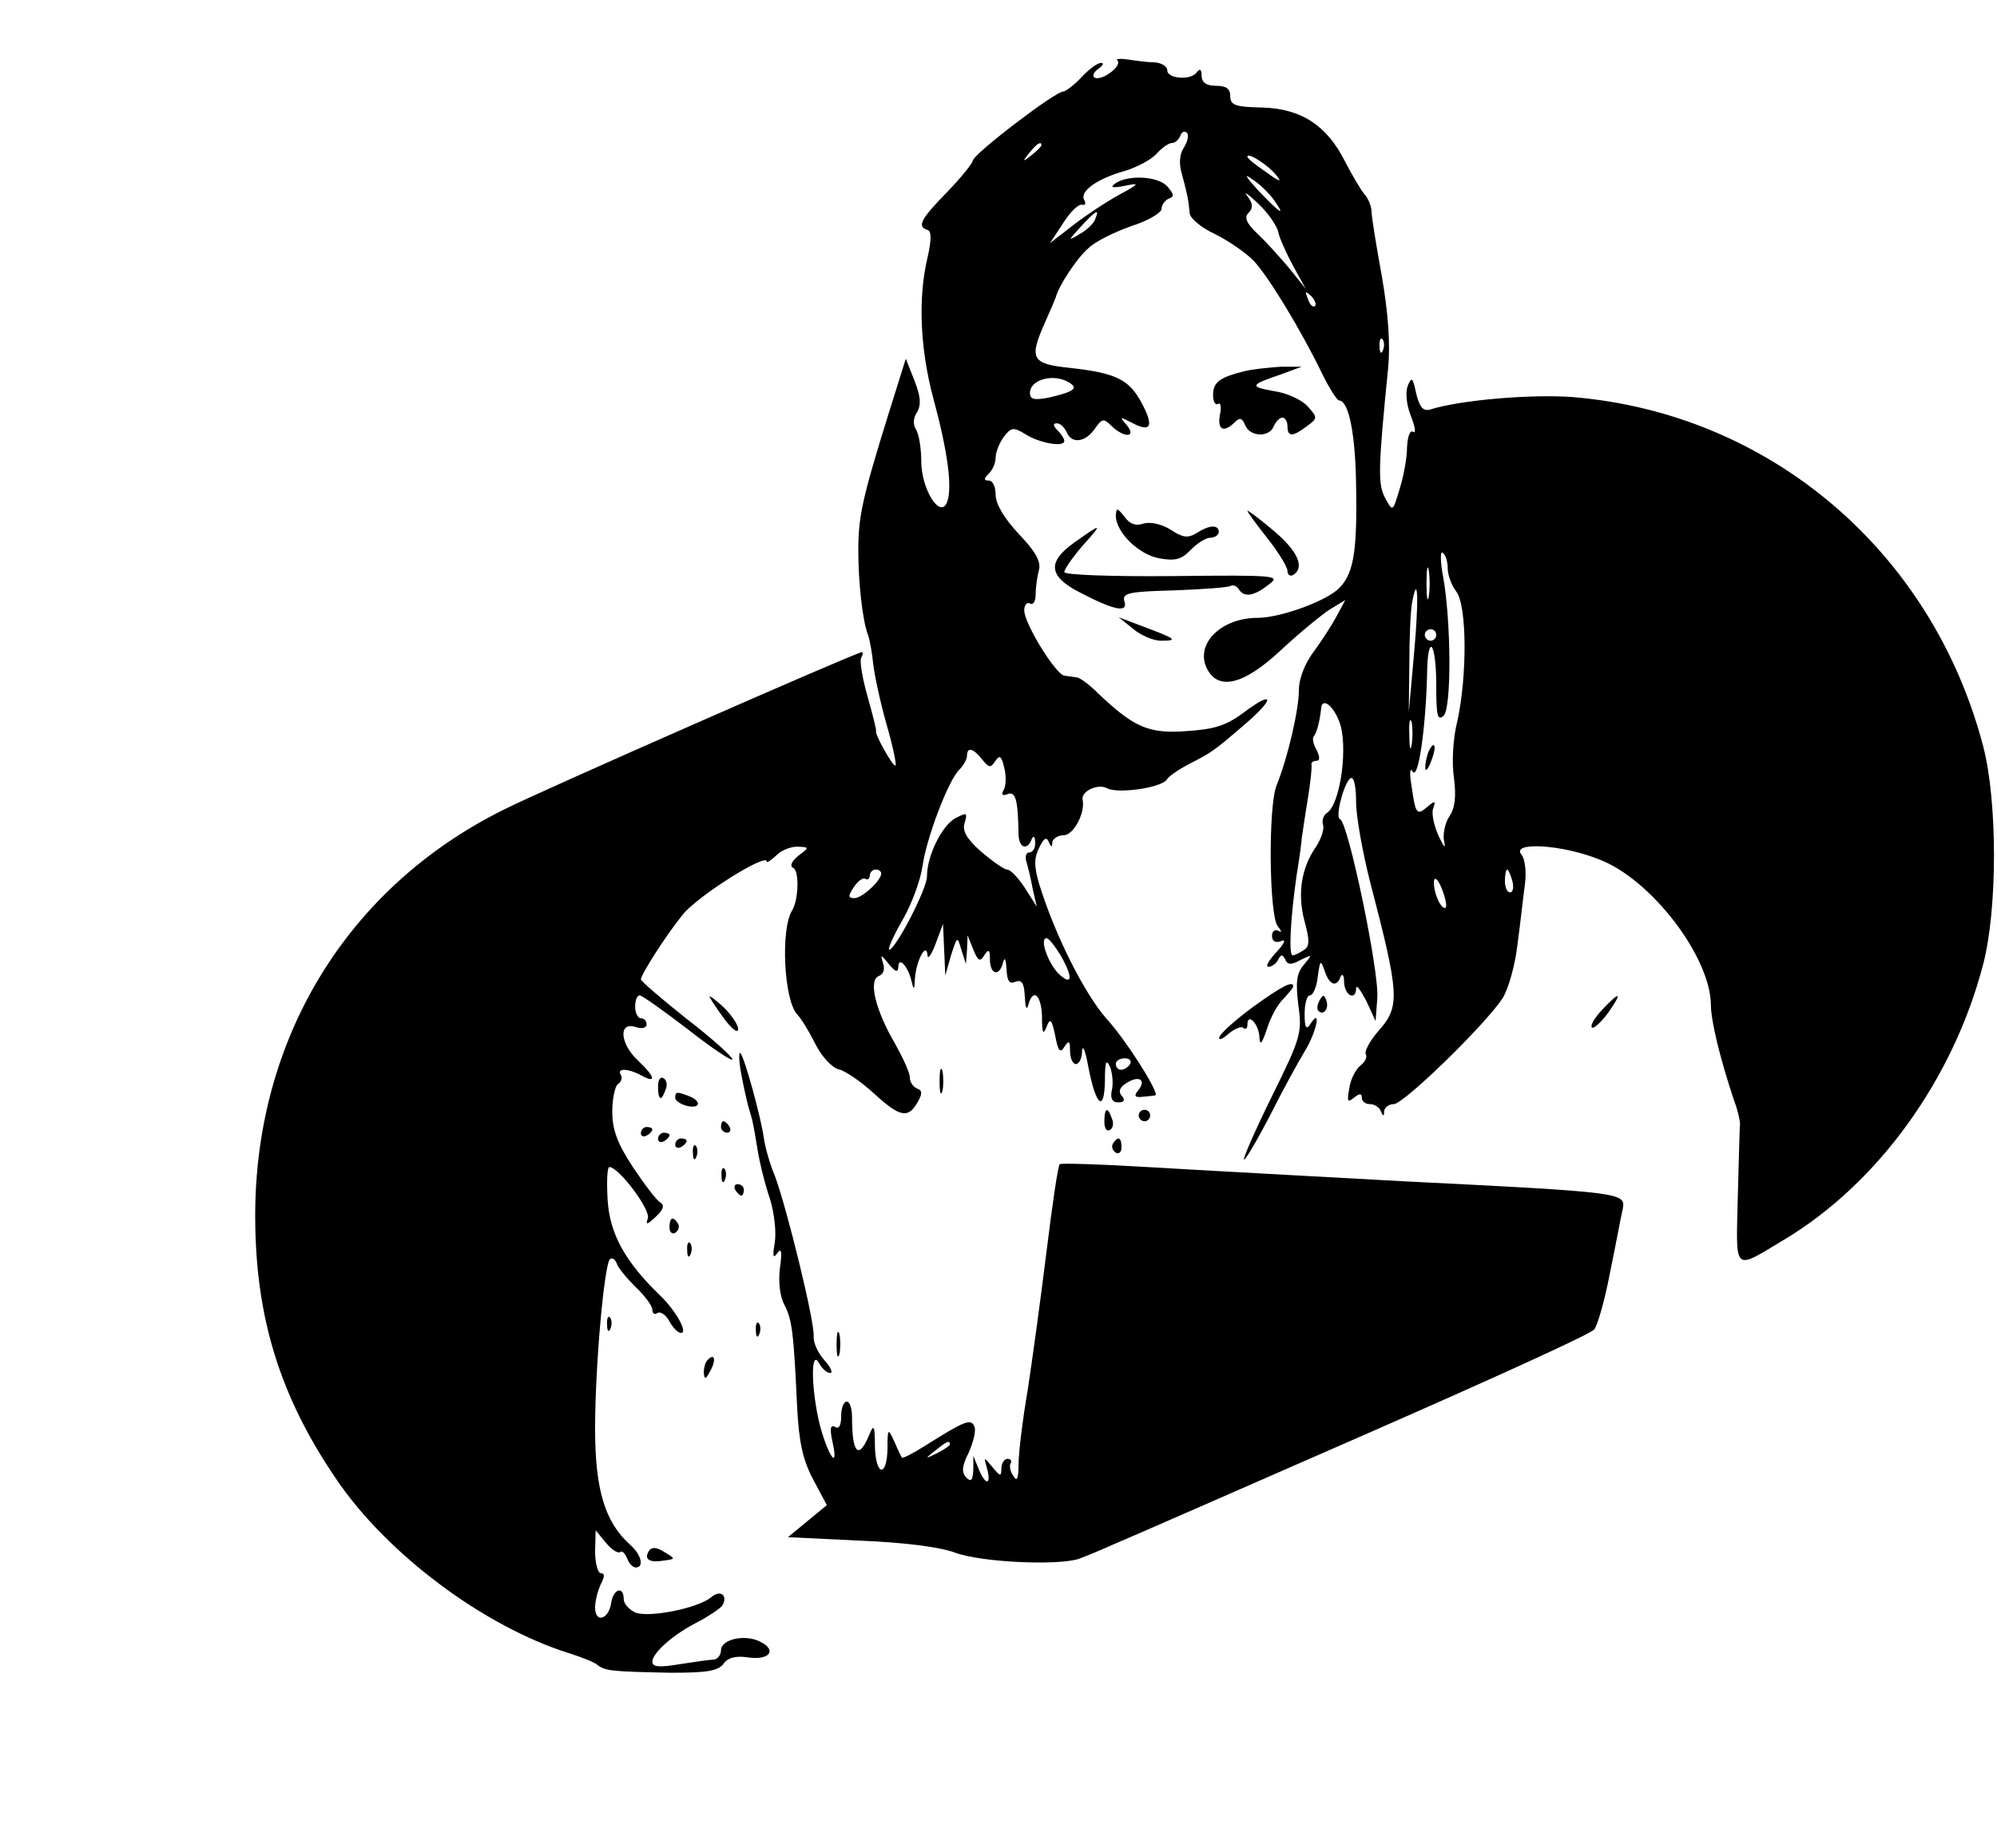<?xml version="1.0" standalone="no"?>
<!DOCTYPE svg PUBLIC "-//W3C//DTD SVG 20010904//EN"
 "http://www.w3.org/TR/2001/REC-SVG-20010904/DTD/svg10.dtd">
<svg version="1.0" xmlns="http://www.w3.org/2000/svg"
 width="349pt" height="323pt" viewBox="0 0 349 323"
 preserveAspectRatio="xMidYMid meet">

<g transform="translate(0,323) scale(0.1,-0.1)"
fill="#000000" stroke="none">
<path d="M1953 3124 c4 -4 -2 -14 -14 -22 -11 -8 -23 -11 -27 -7 -3 3 0 10 8
15 8 6 10 10 4 10 -6 0 -21 -11 -34 -25 -13 -14 -28 -25 -32 -25 -14 0 -158
-110 -158 -121 0 -4 -20 -29 -45 -55 -46 -47 -53 -60 -34 -66 7 -2 7 -17 0
-48 -17 -71 -13 -160 10 -246 25 -92 34 -157 24 -182 -12 -30 -45 23 -45 72 0
22 -4 47 -9 55 -6 9 -5 21 2 31 7 13 6 27 -5 55 l-15 38 -31 -99 c-45 -145
-52 -177 -52 -236 0 -55 7 -122 17 -148 3 -8 7 -31 9 -50 2 -19 12 -66 23
-105 11 -38 18 -71 16 -73 -4 -4 -37 56 -34 60 1 2 -6 29 -15 61 -9 32 -14 62
-11 67 3 6 4 10 1 10 -9 0 -569 -246 -627 -276 -273 -136 -433 -400 -433 -709
0 -177 43 -316 142 -461 88 -130 257 -257 407 -304 22 -7 45 -16 50 -21 13
-10 27 -11 128 -13 62 0 81 3 91 15 7 11 21 15 42 12 38 -6 53 12 23 27 -26
14 -69 5 -69 -15 0 -8 -6 -15 -12 -16 -7 0 -34 -4 -60 -8 -35 -6 -48 -5 -48 4
0 16 38 49 80 70 19 10 38 23 42 28 11 18 -3 29 -19 15 -23 -19 -107 -36 -132
-27 -11 5 -21 15 -21 24 0 23 -18 18 -22 -7 -4 -29 -28 -36 -28 -8 0 12 5 30
10 41 7 13 7 19 0 19 -5 0 -10 17 -10 38 l1 37 18 -22 c10 -12 21 -19 25 -16
3 3 8 -2 12 -11 3 -9 10 -16 15 -16 15 0 10 22 -9 39 -45 40 -62 97 -62 204 0
109 16 287 26 296 4 3 9 0 12 -8 2 -7 17 -25 33 -41 16 -15 29 -33 29 -39 0
-7 4 -10 9 -6 6 3 15 -4 21 -15 6 -11 15 -20 20 -20 13 0 -9 39 -36 65 -62 60
-88 108 -92 166 -2 33 -1 59 3 59 16 0 73 -75 67 -90 -4 -12 -1 -11 14 3 13
12 16 20 8 25 -7 4 -28 32 -48 62 -27 41 -36 65 -36 97 0 23 5 45 10 48 6 4 8
11 5 16 -8 12 12 12 36 -1 27 -15 24 -2 -6 26 -31 29 -35 68 -5 59 11 -4 20
-2 20 4 0 6 -4 11 -10 11 -5 0 -10 9 -10 20 0 11 3 20 8 20 4 0 42 -27 85 -60
42 -33 77 -56 77 -52 0 5 -36 37 -80 71 -44 35 -80 66 -80 69 0 8 43 76 73
113 25 32 147 109 147 93 0 -3 7 2 16 10 8 9 25 16 37 16 22 -1 22 -1 2 -16
-12 -10 -15 -18 -9 -21 11 -4 10 -56 -2 -75 -20 -33 -14 -156 9 -181 7 -7 21
-30 32 -52 11 -22 29 -41 40 -44 11 -2 39 -21 63 -43 45 -41 59 -44 76 -14 8
14 8 20 -1 23 -7 3 -13 11 -13 20 0 8 -12 34 -26 59 -34 58 -47 111 -28 118 8
3 11 12 7 23 -5 15 -3 15 10 -2 12 -14 16 -16 17 -5 0 19 17 1 23 -25 4 -17 5
-16 6 5 2 30 20 65 22 40 0 -8 7 1 14 20 l13 35 2 -45 2 -45 10 35 c11 34 11
34 18 10 l8 -25 2 25 1 25 10 -25 c8 -20 12 -22 19 -10 8 12 10 10 10 -7 0
-27 17 -31 23 -5 3 10 5 5 6 -12 1 -21 5 -27 16 -22 11 4 15 -3 16 -27 1 -18
3 -24 6 -14 8 31 23 18 24 -20 0 -29 2 -33 8 -18 6 16 9 14 15 -15 5 -27 9
-32 16 -20 8 12 10 11 10 -7 0 -13 5 -23 10 -23 6 0 11 10 11 23 1 12 6 0 11
-28 13 -68 28 -81 29 -24 0 33 2 39 9 24 4 -11 6 -29 3 -41 -3 -14 1 -21 11
-21 11 0 13 4 6 12 -6 7 -3 15 9 22 22 14 35 5 20 -13 -8 -10 -6 -13 10 -11
12 1 21 2 21 3 0 14 -54 98 -86 133 -39 44 -91 148 -118 236 -9 31 -9 45 0 63
8 17 13 20 17 10 4 -9 6 -10 6 0 1 6 10 12 20 12 17 0 38 39 33 62 -3 15 27
29 43 20 19 -10 94 1 104 15 3 6 21 18 40 28 39 20 41 21 99 71 51 44 48 58
-5 18 -30 -22 -50 -29 -100 -32 -66 -5 -92 7 -155 67 -14 14 -31 27 -37 27 -6
1 -16 2 -21 3 -15 2 -70 91 -70 114 0 10 5 15 10 12 6 -3 10 4 10 17 0 13 3
32 6 43 3 14 -7 32 -36 62 -25 27 -40 52 -40 68 0 14 -5 25 -12 25 -9 0 -9 3
0 12 7 7 12 19 12 28 0 9 6 25 14 36 13 17 17 18 38 5 25 -16 68 -23 68 -12 0
4 -5 12 -12 19 -8 8 -8 12 -1 12 6 0 13 -7 17 -15 8 -21 32 -19 49 5 13 19 16
19 30 5 22 -21 44 -20 26 2 -13 15 -12 15 9 4 34 -18 39 -6 17 35 -22 41 -45
52 -126 61 -67 7 -71 16 -42 81 9 20 17 39 18 42 5 20 37 69 57 86 12 12 47
29 76 39 28 9 52 23 52 30 0 7 6 15 13 18 9 3 9 7 -2 20 -15 19 -68 22 -91 7
-11 -8 -7 -9 15 -5 28 6 27 4 -10 -16 -22 -12 -58 -36 -80 -53 l-40 -31 23 35
c12 19 27 34 33 32 6 -1 7 2 4 8 -9 15 21 37 70 51 21 6 47 20 56 30 9 10 21
19 27 19 6 0 12 6 15 13 2 6 7 9 11 5 4 -3 2 -15 -5 -26 -8 -12 -9 -29 -3 -48
9 -34 11 -43 13 -66 0 -9 20 -26 44 -37 24 -12 55 -33 69 -48 27 -30 81 -119
118 -195 13 -27 27 -48 30 -48 17 0 29 -58 30 -152 2 -118 -5 -155 -34 -180
-27 -22 -101 -48 -138 -48 -65 0 -111 -47 -88 -90 20 -38 65 -26 128 33 31 29
70 61 85 71 l28 17 -15 -28 c-8 -15 -26 -43 -40 -62 -16 -21 -26 -48 -26 -67
0 -34 -19 -117 -39 -167 -15 -37 -13 -228 2 -246 7 -9 8 -12 1 -8 -6 3 -11 -1
-11 -9 0 -9 6 -13 16 -9 9 4 6 -4 -8 -19 -14 -15 -20 -26 -14 -26 6 0 14 6 17
13 5 9 7 9 12 0 4 -10 11 -10 27 -1 21 10 21 10 6 -8 -13 -15 -15 -30 -10 -71
7 -48 4 -58 -46 -159 -29 -59 -51 -109 -49 -111 2 -2 22 32 45 76 22 44 50 95
61 113 21 34 30 79 10 48 -7 -11 -10 -7 -10 18 0 17 4 32 9 32 6 0 12 15 14
33 4 29 5 30 12 10 8 -25 21 -30 28 -10 3 6 6 2 6 -10 1 -24 21 -33 21 -10 1
6 8 -4 18 -23 l16 -35 3 40 c4 45 -51 308 -65 313 -10 3 9 72 20 72 5 0 8 -19
8 -43 0 -24 11 -85 24 -137 52 -199 53 -219 16 -261 -16 -18 -26 -37 -23 -42
3 -5 -2 -14 -10 -20 -8 -7 -17 -24 -19 -40 -4 -22 -3 -25 8 -16 10 8 14 8 14
0 0 -6 6 -11 14 -11 8 0 17 -6 19 -12 4 -10 6 -10 6 0 1 6 8 12 17 12 17 0
159 138 190 185 10 16 22 58 26 94 5 37 10 83 13 105 3 22 0 45 -6 52 -19 23
70 18 135 -8 91 -34 195 -170 196 -254 0 -29 17 -98 41 -169 6 -16 10 -34 10
-40 -1 -5 -2 -63 -4 -128 -3 -133 -9 -128 81 -74 164 98 296 281 348 482 25
96 25 284 0 380 -89 341 -373 583 -719 611 -72 5 -194 -5 -248 -22 -12 -3 -18
4 -24 28 -6 29 -8 30 -15 13 -4 -12 -2 -33 6 -53 7 -18 9 -30 4 -27 -6 4 -10
-8 -11 -27 0 -18 -6 -51 -13 -73 -12 -40 -12 -40 -25 -16 -13 24 -13 48 5 228
4 42 0 96 -11 160 -10 54 -18 105 -18 113 0 8 -5 22 -12 30 -7 8 -22 34 -34
57 -32 64 -77 93 -145 95 -47 1 -56 4 -56 20 0 13 -7 18 -25 18 -17 0 -25 6
-25 18 0 10 -3 13 -8 6 -10 -15 -52 -12 -52 3 0 7 -10 13 -22 14 -13 0 -34 3
-47 5 -14 2 -22 1 -18 -2z m-133 -148 c0 -2 -8 -10 -17 -17 -16 -13 -17 -12
-4 4 13 16 21 21 21 13z m411 -53 c10 -12 5 -11 -18 6 -18 12 -33 24 -33 27 0
9 37 -15 51 -33z m-5 -42 c22 -31 12 -25 -27 16 -22 24 -26 31 -11 20 13 -8
30 -25 38 -36z m8 -57 c2 -10 14 -37 26 -59 l22 -40 -28 35 c-16 19 -41 47
-56 61 -20 19 -24 29 -16 37 8 8 8 16 -2 29 -8 10 1 4 18 -12 18 -17 34 -40
36 -51z m-320 23 c-2 -7 -14 -19 -27 -26 -21 -13 -21 -12 2 13 27 29 33 32 25
13z m384 -152 c-3 -3 -9 2 -12 12 -6 14 -5 15 5 6 7 -7 10 -15 7 -18z m119
-77 c-3 -8 -6 -5 -6 6 -1 11 2 17 5 13 3 -3 4 -12 1 -19z m-548 -57 c16 -10 7
-16 -36 -26 -26 -5 -33 -3 -33 8 0 24 42 35 69 18z m661 -324 c0 -12 7 -31 15
-41 19 -25 19 -148 2 -226 -8 -31 -10 -74 -6 -100 4 -32 2 -52 -8 -67 -8 -12
-12 -32 -9 -45 3 -13 -1 -8 -10 11 -8 18 -13 40 -9 49 4 12 3 13 -10 2 -19
-16 -21 -14 -28 35 -4 24 -3 35 2 26 10 -15 23 81 25 171 1 74 16 56 16 -19 0
-54 2 -64 13 -54 14 14 13 166 -1 243 -5 26 -5 45 -1 42 5 -3 9 -15 9 -27z
m-33 -49 c-2 -13 -4 -3 -4 22 0 25 2 35 4 23 2 -13 2 -33 0 -45z m-26 -103
l-9 -100 1 83 c0 46 2 95 5 110 10 52 12 6 3 -93z m39 35 c0 -5 -4 -10 -10
-10 -5 0 -10 5 -10 10 0 6 5 10 10 10 6 0 10 -4 10 -10z m-170 -150 c17 -40 3
-146 -21 -161 -6 -4 -9 -13 -7 -20 3 -8 -3 -25 -12 -39 -26 -37 -33 -83 -20
-131 9 -33 9 -44 -2 -50 -7 -5 -16 -9 -19 -9 -7 0 -4 63 7 140 5 30 9 60 9 65
1 6 5 35 10 65 5 30 8 58 7 63 -1 4 3 7 8 7 7 0 7 6 1 19 -6 10 -8 21 -5 24 5
5 11 28 13 50 2 17 20 5 31 -23z m127 -42 c-2 -13 -4 -5 -4 17 -1 22 1 32 4
23 2 -10 2 -28 0 -40z m-751 -25 c12 -15 15 -16 23 -4 8 12 11 10 16 -11 4
-15 3 -32 -1 -39 -5 -8 -2 -11 7 -7 14 5 18 -10 19 -69 0 -25 15 -31 23 -10 3
7 6 5 6 -5 1 -10 -4 -18 -10 -18 -6 0 -8 -8 -5 -17 3 -10 8 -31 11 -48 l7 -30
-21 33 c-11 17 -25 32 -31 32 -5 0 -25 14 -45 31 -26 23 -34 37 -29 51 5 18 4
18 -16 8 -24 -13 -50 -66 -50 -102 0 -22 -55 -128 -66 -128 -3 0 7 24 24 53
16 28 31 70 34 92 7 50 45 150 64 169 8 8 14 19 14 25 0 16 11 13 26 -6z
m-176 -200 c0 -12 -33 -43 -47 -43 -11 0 -11 4 -1 19 7 11 16 17 20 15 4 -3 8
0 8 5 0 6 5 11 10 11 6 0 10 -3 10 -7z m1103 -13 c3 -11 1 -20 -4 -20 -5 0 -9
9 -9 20 0 11 2 20 4 20 2 0 6 -9 9 -20z m-118 -29 c4 -15 3 -21 -3 -17 -5 3
-12 17 -15 32 -5 30 8 20 18 -15z m-672 -100 c22 -38 22 -56 -2 -34 -19 18
-35 63 -22 63 4 0 14 -13 24 -29z m122 -191 c-3 -5 -10 -10 -16 -10 -5 0 -9 5
-9 10 0 6 7 10 16 10 8 0 12 -4 9 -10z"/>
<path d="M2496 1915 c-3 -9 -6 -22 -5 -28 0 -7 5 -1 10 12 5 13 8 26 5 28 -2
2 -6 -3 -10 -12z"/>
<path d="M2174 2581 c-43 -11 -54 -19 -54 -42 0 -11 4 -18 9 -15 4 3 6 -6 3
-19 -5 -27 7 -32 26 -13 9 9 13 7 18 -5 8 -21 43 -22 50 -2 4 8 10 15 15 15 5
0 9 -7 9 -15 0 -19 9 -19 34 0 19 14 19 15 1 35 -10 11 -36 23 -57 26 -45 8
-44 11 9 29 l38 14 -35 0 c-19 -1 -49 -4 -66 -8z"/>
<path d="M1950 2329 c0 -29 39 -68 76 -75 28 -5 39 -2 55 15 11 11 26 21 34
21 8 0 15 5 15 10 0 13 -16 13 -39 -2 -15 -9 -24 -8 -45 6 -16 10 -35 14 -47
11 -14 -5 -25 -1 -34 12 -12 15 -14 16 -15 2z"/>
<path d="M2180 2337 c0 -2 16 -24 35 -48 19 -24 35 -50 35 -57 0 -7 5 -10 10
-7 21 13 8 42 -35 78 -25 21 -45 36 -45 34z"/>
<path d="M1878 2282 c-48 -34 -46 -59 8 -87 61 -32 86 -37 79 -16 -4 14 6 17
87 19 50 2 95 5 99 8 4 2 10 0 14 -6 9 -15 27 -12 52 8 22 16 15 17 -167 15
-107 -1 -190 2 -190 7 0 5 14 25 31 45 37 41 36 42 -13 7z"/>
<path d="M1980 2131 c14 -12 36 -21 49 -21 30 0 27 3 -29 24 l-45 17 25 -20z"/>
<path d="M2190 1470 c-30 -22 -57 -46 -59 -53 -2 -6 5 -4 16 6 11 9 23 14 26
10 4 -3 7 -1 7 6 0 22 20 1 21 -22 1 -16 4 -12 13 14 6 20 19 44 29 53 9 10
17 19 17 22 0 10 -19 1 -70 -36z"/>
<path d="M1240 1488 c0 -2 11 -19 25 -38 14 -19 25 -27 25 -19 0 8 -12 25 -25
38 -14 13 -25 21 -25 19z"/>
<path d="M2306 1481 c-4 -7 -5 -15 -2 -18 9 -9 19 4 14 18 -4 11 -6 11 -12 0z"/>
<path d="M2800 1465 c-13 -14 -21 -27 -18 -31 3 -3 16 9 28 25 26 37 22 40
-10 6z"/>
<path d="M1295 1355 c4 -22 10 -49 13 -60 7 -24 7 -20 16 -75 4 -25 14 -64 22
-87 7 -23 11 -57 8 -75 -4 -24 -3 -29 4 -19 8 11 9 3 5 -26 -3 -24 0 -50 8
-64 13 -26 16 -46 22 -177 3 -62 10 -94 28 -128 l24 -45 -34 -28 -34 -28 124
-6 c77 -3 141 -11 168 -21 45 -17 179 -23 216 -11 11 4 38 15 60 25 22 9 218
95 435 190 217 95 400 178 406 186 6 7 19 53 28 101 10 48 19 98 22 110 5 28
1 29 -381 48 -165 9 -367 20 -450 25 -82 5 -151 7 -153 5 -3 -2 -13 -71 -23
-152 -10 -81 -25 -191 -33 -243 -9 -52 -16 -111 -16 -130 0 -25 -3 -31 -9 -20
-6 8 -7 18 -5 22 3 4 0 8 -5 8 -6 0 -11 -8 -11 -17 0 -15 -2 -14 -16 3 -15 18
-15 18 -9 -3 8 -30 -3 -30 -15 0 l-9 22 0 -24 c-1 -19 -4 -22 -12 -14 -9 9 -8
20 4 44 8 18 13 38 10 45 -6 15 -16 11 -86 -33 -22 -14 -40 -23 -41 -21 -1 2
-7 14 -13 28 -11 24 -12 24 -12 -12 -1 -52 -21 -48 -22 5 0 34 -2 38 -9 21
-19 -47 -31 -36 -31 29 0 15 -4 27 -9 27 -6 0 -10 -12 -10 -26 0 -16 -4 -23
-11 -18 -8 4 -9 -4 -4 -27 11 -50 -7 -26 -22 29 -15 60 -17 135 -2 110 5 -10
14 -18 20 -18 5 0 1 10 -10 22 -11 12 -20 31 -19 42 2 25 -47 225 -68 281 -9
21 -17 51 -19 65 -5 37 -34 142 -41 149 -3 3 -3 -12 1 -34z m365 -650 c0 -2
-10 -9 -22 -15 -22 -11 -22 -10 -4 4 21 17 26 19 26 11z"/>
<path d="M1642 1340 c0 -19 2 -27 5 -17 2 9 2 25 0 35 -3 9 -5 1 -5 -18z"/>
<path d="M1150 1331 c0 -25 6 -27 13 -6 4 8 2 17 -3 20 -6 4 -10 -3 -10 -14z"/>
<path d="M1180 1311 c0 -5 9 -11 20 -14 24 -6 27 8 4 17 -21 8 -24 8 -24 -3z"/>
<path d="M1930 1269 c0 -11 4 -18 10 -14 5 3 7 12 3 20 -7 21 -13 19 -13 -6z"/>
<path d="M1990 1280 c0 -5 5 -10 10 -10 6 0 10 5 10 10 0 6 -4 10 -10 10 -5 0
-10 -4 -10 -10z"/>
<path d="M1260 1260 c0 -5 5 -10 11 -10 5 0 7 5 4 10 -3 6 -8 10 -11 10 -2 0
-4 -4 -4 -10z"/>
<path d="M1120 1249 c0 -5 5 -7 10 -4 6 3 10 8 10 11 0 2 -4 4 -10 4 -5 0 -10
-5 -10 -11z"/>
<path d="M1150 1239 c0 -5 5 -7 10 -4 6 3 10 8 10 11 0 2 -4 4 -10 4 -5 0 -10
-5 -10 -11z"/>
<path d="M1180 1229 c0 -5 5 -7 10 -4 6 3 10 8 10 11 0 2 -4 4 -10 4 -5 0 -10
-5 -10 -11z"/>
<path d="M1945 1231 c-3 -5 -1 -12 5 -16 5 -3 10 1 10 9 0 18 -6 21 -15 7z"/>
<path d="M1211 1214 c0 -11 3 -14 6 -6 3 7 2 16 -1 19 -3 4 -6 -2 -5 -13z"/>
<path d="M1261 1174 c0 -11 3 -14 6 -6 3 7 2 16 -1 19 -3 4 -6 -2 -5 -13z"/>
<path d="M1285 1150 c3 -5 8 -10 11 -10 2 0 4 5 4 10 0 6 -5 10 -11 10 -5 0
-7 -4 -4 -10z"/>
<path d="M1170 1084 c0 -8 5 -12 10 -9 6 4 8 11 5 16 -9 14 -15 11 -15 -7z"/>
<path d="M1201 1044 c0 -11 3 -14 6 -6 3 7 2 16 -1 19 -3 4 -6 -2 -5 -13z"/>
<path d="M1061 914 c0 -11 3 -14 6 -6 3 7 2 16 -1 19 -3 4 -6 -2 -5 -13z"/>
<path d="M1321 904 c0 -11 3 -14 6 -6 3 7 2 16 -1 19 -3 4 -6 -2 -5 -13z"/>
<path d="M1462 880 c0 -19 2 -27 5 -17 2 9 2 25 0 35 -3 9 -5 1 -5 -18z"/>
<path d="M1237 853 c-4 -3 -7 -13 -7 -22 1 -13 3 -13 11 2 11 19 8 33 -4 20z"/>
<path d="M1134 519 c-9 -15 1 -21 26 -17 21 3 21 3 1 15 -14 9 -22 9 -27 2z"/>
</g>
</svg>
